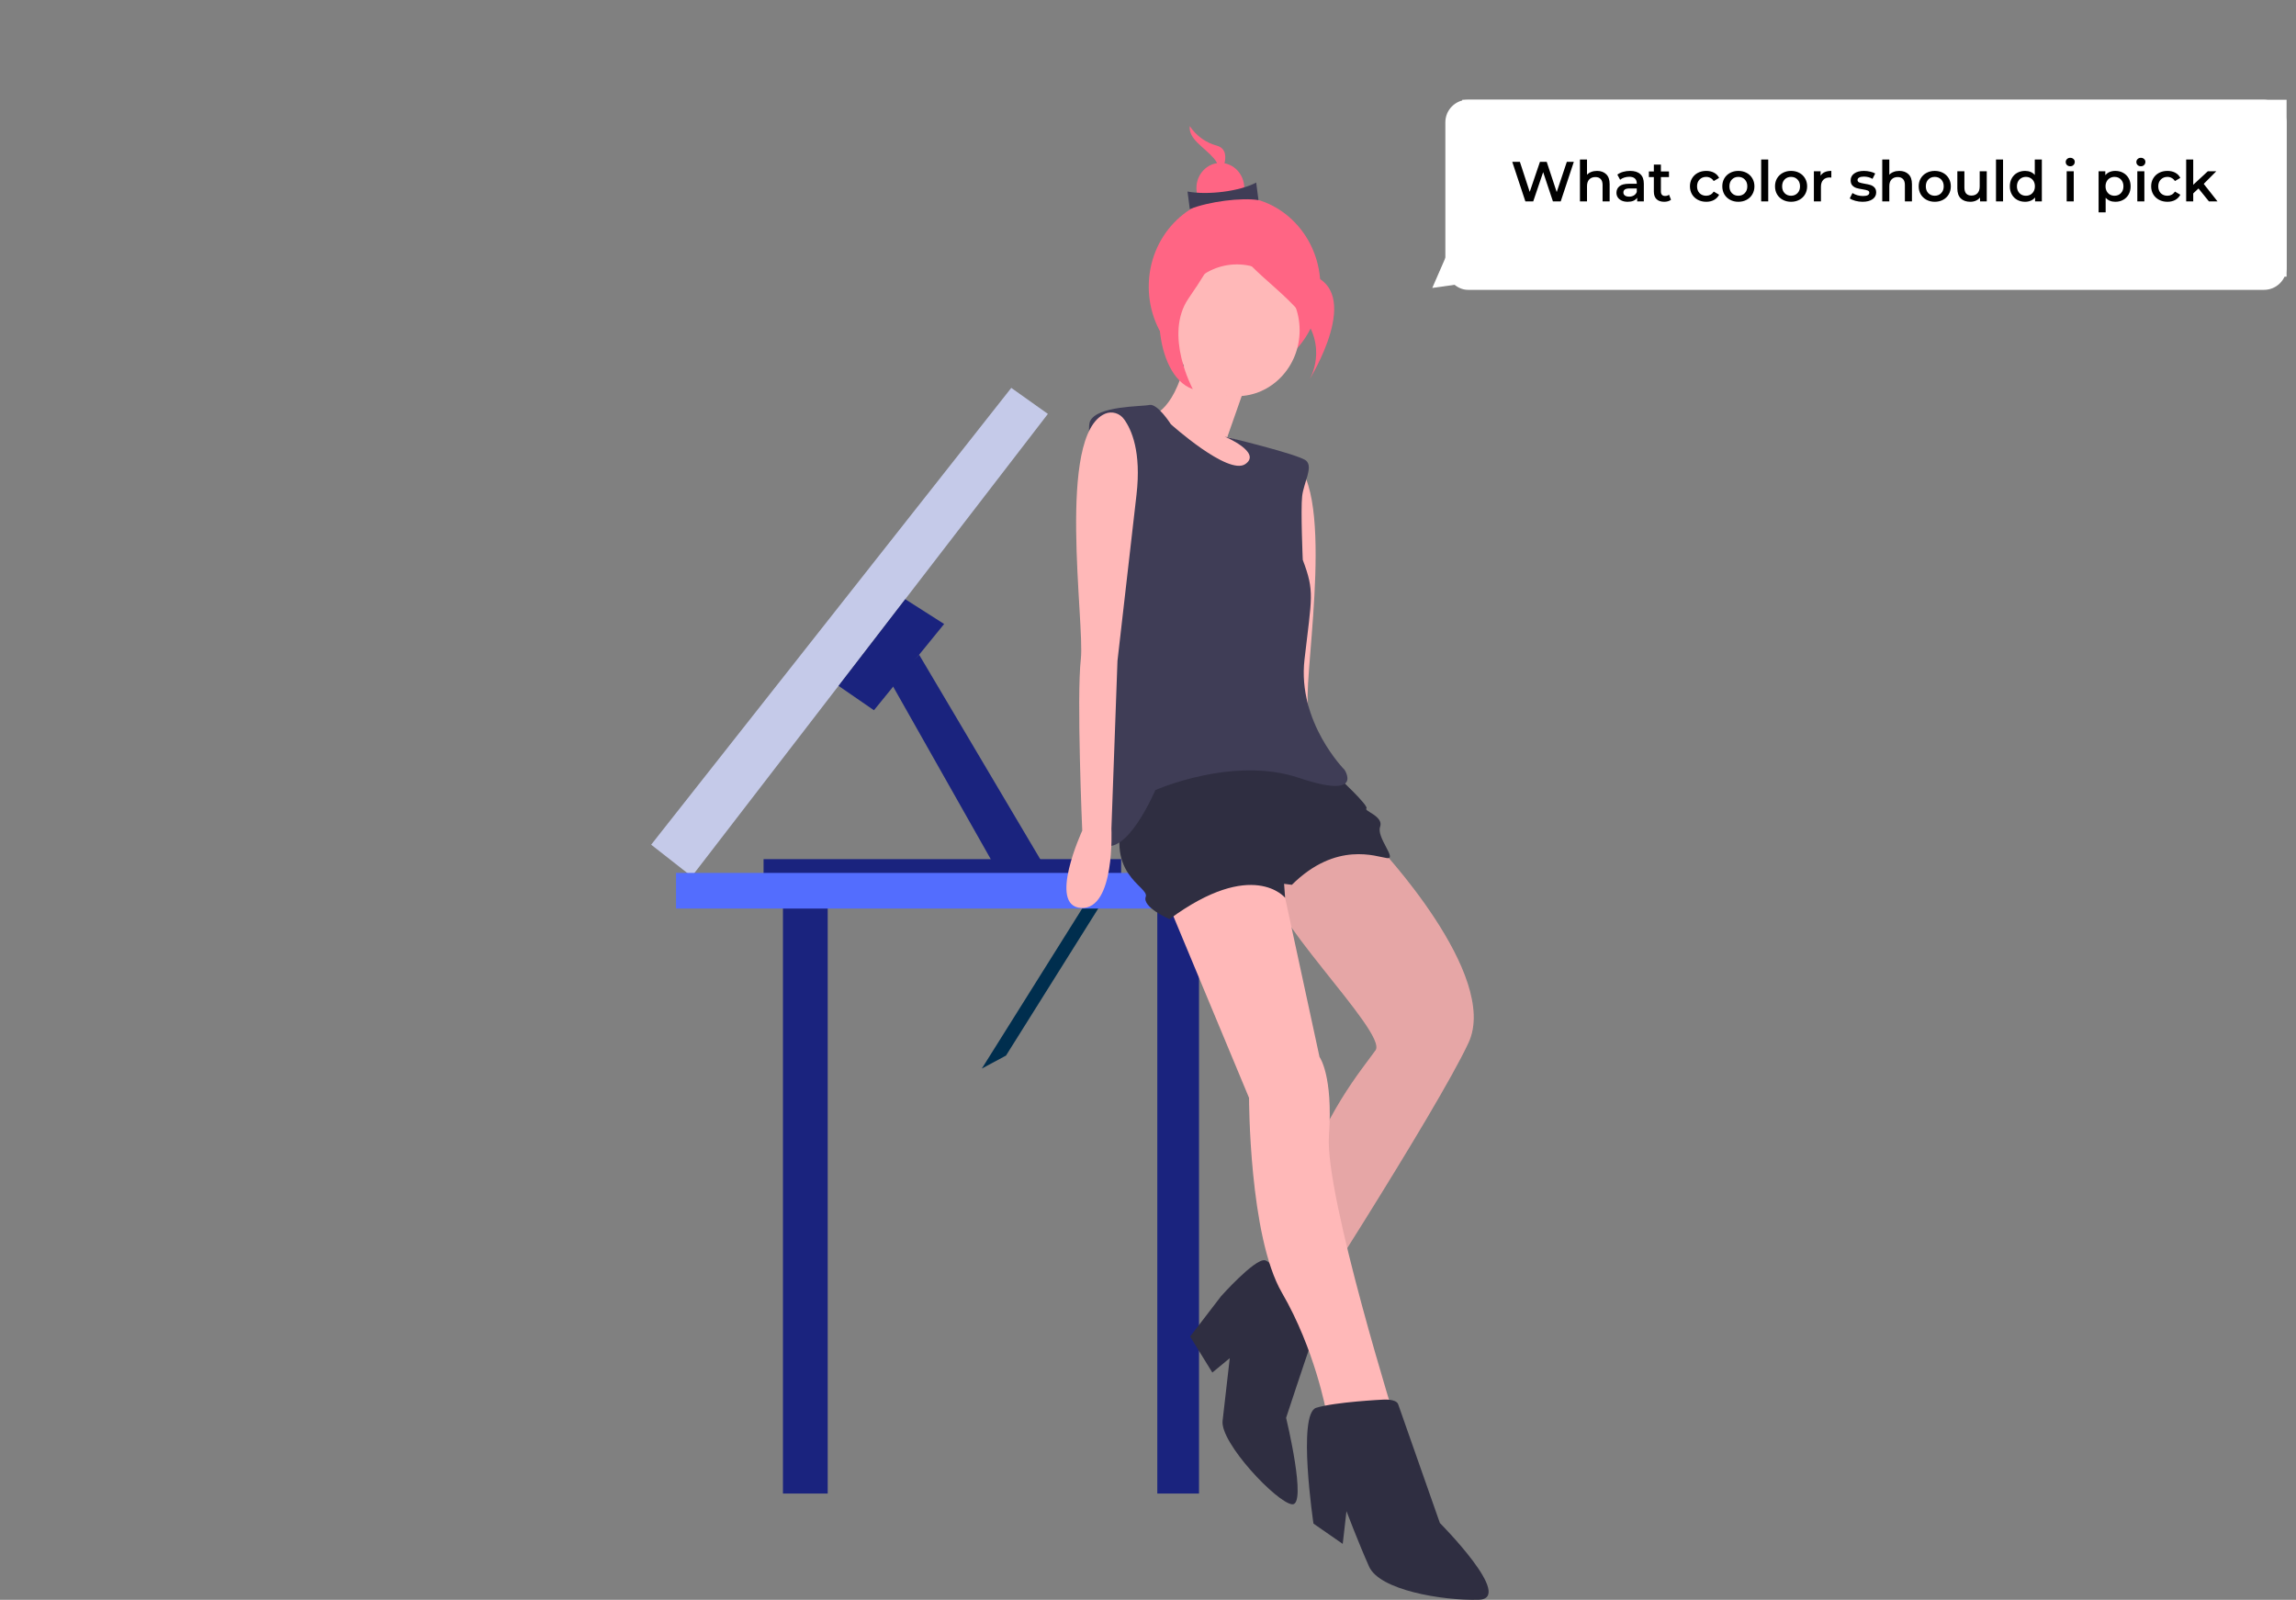 <svg width="1220" height="850" viewBox="0 0 1220 850" fill="none" xmlns="http://www.w3.org/2000/svg">
<rect x="0" y="0" width="1220" height="850" fill="#808080" stroke="none"/>
<g id="Frame 1">
<g id="Designer" clip-path="url(#clip0)">
<g id="pen">
<path id="Vector" d="M584.543 468.594L589.403 472.314L534.158 560.405L523.306 566.241L584.543 468.594Z" fill="#002E4E" stroke="#002E4E" stroke-width="1.124" stroke-miterlimit="10"/>
</g>
<path id="Vector_2" d="M346 448.795L537.349 206.088L556.807 219.912L367.565 465.692L346 448.795Z" fill="#C5CAE9"/>
<path id="Vector_3" d="M481.003 318.364L501.673 331.537L464.377 377.366L445.558 364.399L481.003 318.364Z" fill="#1A237E"/>
<path id="Vector_4" d="M488.385 347.864L553.294 457.433L527.889 459.035L473.788 363.409L488.385 347.864Z" fill="#1A237E"/>
<path id="Vector_5" d="M595.726 456.475H405.729V465.692H595.726V456.475Z" fill="#1A237E"/>
<path id="Vector_6" d="M637.104 474.728H614.942V793.537H637.104V474.728Z" fill="#1A237E"/>
<path id="Vector_7" d="M439.81 474.728H416.027V793.537H439.81V474.728Z" fill="#1A237E"/>
<path id="Vector_8" d="M701.968 463.783H359.215V482.729H701.968V463.783Z" fill="#536DFE"/>
<path id="Vector_9" d="M655.999 200.206C681.186 200.206 701.605 178.754 701.605 152.291C701.605 125.827 681.186 104.375 655.999 104.375C630.811 104.375 610.392 125.827 610.392 152.291C610.392 178.754 630.811 200.206 655.999 200.206Z" fill="#FF6584"/>
<path id="Vector_10" d="M684.852 243.126C683.108 242.342 681.159 242.185 679.318 242.678C677.477 243.172 675.849 244.288 674.695 245.848C670.644 251.161 665.117 262.819 667.239 285.687L675.457 374.255L676.765 463.53C676.765 463.53 689.127 504.69 707.227 504.302C725.327 503.914 692.236 464.877 692.236 464.877C692.236 464.877 696.825 394.052 694.939 373.725C693.181 354.775 710.586 254.885 684.852 243.126Z" fill="#FFB8B8"/>
<path id="Vector_11" d="M662.536 202.604L652.16 232.149L666.992 236.962L669.075 279.836L632.3 259.025L613.777 237.582L611.466 221.127C611.466 221.127 625.75 218.525 630.943 185.387L662.536 202.604Z" fill="#FFB8B8"/>
<path id="Vector_12" d="M732.166 449.439C732.166 449.439 797.051 517.883 780.331 553.973C763.611 590.062 682.015 716.396 682.015 716.396L660.186 687.188C660.186 687.188 681.642 670.799 691.635 632.39C701.628 593.981 724.245 567.454 730.92 558.012C737.596 548.571 668.243 482.5 674.369 465.642C680.495 448.784 732.166 449.439 732.166 449.439Z" fill="#FFB8B8"/>
<path id="Vector_13" opacity="0.1" d="M732.166 449.439C732.166 449.439 797.051 517.883 780.331 553.973C763.611 590.062 682.015 716.396 682.015 716.396L660.186 687.188C660.186 687.188 681.642 670.799 691.635 632.39C701.628 593.981 724.245 567.454 730.92 558.012C737.596 548.571 668.243 482.5 674.369 465.642C680.495 448.784 732.166 449.439 732.166 449.439Z" fill="black"/>
<path id="Vector_14" d="M691.396 695.541C691.396 695.541 698.174 709.622 696.132 715.242C694.09 720.861 683.382 753.302 683.382 753.302C683.382 753.302 694.783 800.293 686.512 799.247C678.241 798.201 648.306 766.5 649.633 754.913L653.448 721.601L644.182 729.245L632.386 710.122L648.826 688.691C648.826 688.691 666.478 668.882 671.992 669.579C677.507 670.276 691.396 695.541 691.396 695.541Z" fill="#2F2E41"/>
<path id="Vector_15" d="M678.505 466.165L682.858 477L701.141 561.594C701.141 561.594 708.417 571.33 706.147 603.369C703.876 635.407 742.827 759.347 742.827 759.347L744.143 784.492L720.707 781.53L704.724 750.122C704.724 750.122 698.723 717.038 681.196 686.905C663.669 656.772 663.691 583.308 663.691 583.308L616.521 470.084L653.639 451.267L678.505 466.165Z" fill="#FFB8B8"/>
<path id="Vector_16" d="M734.835 743.643C734.835 743.643 741.894 743.066 742.941 746.137C743.988 749.208 765.09 809.18 765.09 809.18C765.09 809.18 805.224 849.517 785.592 849.974C765.961 850.431 733.041 844.801 727.475 832.342C721.909 819.884 715.462 802.907 715.462 802.907L713.472 820.287L697.924 809.506C697.924 809.506 689.228 751.102 699.376 747.977C709.524 744.852 734.835 743.643 734.835 743.643Z" fill="#2F2E41"/>
<path id="Vector_17" d="M711.166 412.989C711.166 412.989 727.595 428.29 726.05 429.564C724.506 430.838 735.369 433.681 733.327 439.3C731.285 444.919 742.531 456.626 737.016 455.929C731.502 455.232 710.109 446.65 686.444 470.107L682.309 469.584L682.858 477C682.858 477 665.714 455.732 621.423 488.336C621.423 488.336 606.757 482.074 608.799 476.455C610.841 470.835 584.98 464.628 598.942 428.19C612.904 391.752 656.138 392.809 656.138 392.809L711.166 412.989Z" fill="#2F2E41"/>
<path id="Vector_18" d="M622.163 225.418C622.163 225.418 615.053 214.234 610.751 215.16C606.45 216.085 582.931 215.527 579.178 223.869C575.426 232.21 593.295 318.745 590.423 331.606C587.552 344.467 572.303 440.985 585.425 448.521C598.548 456.058 613.889 419.794 613.889 419.794C613.889 419.794 655.142 401.499 690.156 413.272C725.169 425.045 714.421 408.993 714.421 408.993C714.421 408.993 689.338 383.782 693.152 350.47C696.967 317.157 698.678 314.435 692.231 297.457C692.231 297.457 691.081 270.864 691.91 263.622C692.739 256.38 697.87 248.212 694.066 244.793C690.262 241.373 650.781 231.975 650.781 231.975C650.781 231.975 670.796 240.382 661.696 246.578C652.595 252.775 622.163 225.418 622.163 225.418Z" fill="#3F3D56"/>
<path id="Vector_19" d="M657.25 210.5C675.655 210.5 690.574 194.824 690.574 175.488C690.574 156.152 675.655 140.477 657.25 140.477C638.846 140.477 623.926 156.152 623.926 175.488C623.926 194.824 638.846 210.5 657.25 210.5Z" fill="#FFB8B8"/>
<path id="Vector_20" d="M587.204 219.814C588.966 219.072 590.918 218.961 592.748 219.498C594.578 220.035 596.181 221.189 597.3 222.777C601.236 228.184 606.512 239.97 603.899 262.782L593.781 351.132L590.557 440.354C590.557 440.354 592.639 483.228 574.552 482.411C556.465 481.594 575.06 441.334 575.06 441.334C575.06 441.334 571.993 370.418 574.316 350.141C576.48 331.238 561.225 230.961 587.204 219.814Z" fill="#FFB8B8"/>
<path id="Vector_21" d="M632.193 67C635.612 72.144 640.722 75.835 646.578 77.389C656.637 80.219 646.66 96.1 646.66 96.1C646.66 96.1 650.288 90.325 645.055 84.209C639.822 78.094 631.402 73.912 632.193 67Z" fill="#FF6584"/>
<path id="Vector_22" d="M648.443 113.263C655.462 113.263 661.153 107.284 661.153 99.909C661.153 92.535 655.462 86.556 648.443 86.556C641.423 86.556 635.733 92.535 635.733 99.909C635.733 107.284 641.423 113.263 648.443 113.263Z" fill="#FF6584"/>
<path id="Vector_23" d="M632.215 111.102C642.577 106.985 659.829 104.897 668.705 106.324L667.488 96.985C658.955 101.619 641.781 103.796 630.998 101.763L632.215 111.102Z" fill="#3F3D56"/>
<path id="Vector_24" d="M652.265 114.445C652.265 114.445 665.25 137.138 695.446 145.633C725.642 154.128 695.693 201.802 695.693 201.802C695.693 201.802 706.584 184.466 690.875 166.107C675.167 147.748 649.888 135.196 652.265 114.445Z" fill="#FF6584"/>
<path id="Vector_25" d="M651.234 113.066C651.234 113.066 638.759 144.236 625.063 147.183C611.368 150.13 612.407 199.382 633.824 206.767C633.824 206.767 618.207 177.894 631.556 158.529C644.906 139.165 653.338 123.858 651.234 113.066Z" fill="#FF6584"/>
<path id="Polygon 1" d="M761.051 152.986L772.838 125.961L790.246 148.876L761.051 152.986Z" fill="white"/>
</g>
<g id="Textbox">
<rect x="768" y="53" width="447" height="101" rx="12" fill="white"/>
<g id="Rectangle 1" style="mix-blend-mode:lighten">
<path d="M777.5 53.5H1214.5V146.5H777.5V53.5Z" fill="white"/>
<path d="M777.5 53.5H1214.5V146.5H777.5V53.5Z" stroke="white"/>
</g>
<path id="What color should i pick" d="M836.261 86L829.301 107H825.161L819.971 91.46L814.691 107H810.521L803.561 86H807.611L812.831 101.96L818.261 86H821.861L827.171 102.05L832.541 86H836.261ZM848.608 90.8C850.628 90.8 852.248 91.39 853.468 92.57C854.688 93.75 855.298 95.5 855.298 97.82V107H851.548V98.3C851.548 96.9 851.218 95.85 850.558 95.15C849.898 94.43 848.958 94.07 847.738 94.07C846.358 94.07 845.268 94.49 844.468 95.33C843.668 96.15 843.268 97.34 843.268 98.9V107H839.518V84.74H843.268V92.84C843.888 92.18 844.648 91.68 845.548 91.34C846.468 90.98 847.488 90.8 848.608 90.8ZM866.175 90.8C868.535 90.8 870.335 91.37 871.575 92.51C872.835 93.63 873.465 95.33 873.465 97.61V107H869.925V105.05C869.465 105.75 868.805 106.29 867.945 106.67C867.105 107.03 866.085 107.21 864.885 107.21C863.685 107.21 862.635 107.01 861.735 106.61C860.835 106.19 860.135 105.62 859.635 104.9C859.155 104.16 858.915 103.33 858.915 102.41C858.915 100.97 859.445 99.82 860.505 98.96C861.585 98.08 863.275 97.64 865.575 97.64H869.715V97.4C869.715 96.28 869.375 95.42 868.695 94.82C868.035 94.22 867.045 93.92 865.725 93.92C864.825 93.92 863.935 94.06 863.055 94.34C862.195 94.62 861.465 95.01 860.865 95.51L859.395 92.78C860.235 92.14 861.245 91.65 862.425 91.31C863.605 90.97 864.855 90.8 866.175 90.8ZM865.665 104.48C866.605 104.48 867.435 104.27 868.155 103.85C868.895 103.41 869.415 102.79 869.715 101.99V100.13H865.845C863.685 100.13 862.605 100.84 862.605 102.26C862.605 102.94 862.875 103.48 863.415 103.88C863.955 104.28 864.705 104.48 865.665 104.48ZM887.907 106.13C887.467 106.49 886.927 106.76 886.287 106.94C885.667 107.12 885.007 107.21 884.307 107.21C882.547 107.21 881.187 106.75 880.227 105.83C879.267 104.91 878.787 103.57 878.787 101.81V94.1H876.147V91.1H878.787V87.44H882.537V91.1H886.827V94.1H882.537V101.72C882.537 102.5 882.727 103.1 883.107 103.52C883.487 103.92 884.037 104.12 884.757 104.12C885.597 104.12 886.297 103.9 886.857 103.46L887.907 106.13ZM906.633 107.21C904.973 107.21 903.483 106.86 902.163 106.16C900.843 105.46 899.813 104.49 899.073 103.25C898.333 101.99 897.963 100.57 897.963 98.99C897.963 97.41 898.333 96 899.073 94.76C899.813 93.52 900.833 92.55 902.133 91.85C903.453 91.15 904.953 90.8 906.633 90.8C908.213 90.8 909.593 91.12 910.773 91.76C911.973 92.4 912.873 93.32 913.473 94.52L910.593 96.2C910.133 95.46 909.553 94.91 908.853 94.55C908.173 94.17 907.423 93.98 906.603 93.98C905.203 93.98 904.043 94.44 903.123 95.36C902.203 96.26 901.743 97.47 901.743 98.99C901.743 100.51 902.193 101.73 903.093 102.65C904.013 103.55 905.183 104 906.603 104C907.423 104 908.173 103.82 908.853 103.46C909.553 103.08 910.133 102.52 910.593 101.78L913.473 103.46C912.853 104.66 911.943 105.59 910.743 106.25C909.563 106.89 908.193 107.21 906.633 107.21ZM923.681 107.21C922.061 107.21 920.601 106.86 919.301 106.16C918.001 105.46 916.981 104.49 916.241 103.25C915.521 101.99 915.161 100.57 915.161 98.99C915.161 97.41 915.521 96 916.241 94.76C916.981 93.52 918.001 92.55 919.301 91.85C920.601 91.15 922.061 90.8 923.681 90.8C925.321 90.8 926.791 91.15 928.091 91.85C929.391 92.55 930.401 93.52 931.121 94.76C931.861 96 932.231 97.41 932.231 98.99C932.231 100.57 931.861 101.99 931.121 103.25C930.401 104.49 929.391 105.46 928.091 106.16C926.791 106.86 925.321 107.21 923.681 107.21ZM923.681 104C925.061 104 926.201 103.54 927.101 102.62C928.001 101.7 928.451 100.49 928.451 98.99C928.451 97.49 928.001 96.28 927.101 95.36C926.201 94.44 925.061 93.98 923.681 93.98C922.301 93.98 921.161 94.44 920.261 95.36C919.381 96.28 918.941 97.49 918.941 98.99C918.941 100.49 919.381 101.7 920.261 102.62C921.161 103.54 922.301 104 923.681 104ZM935.816 84.74H939.566V107H935.816V84.74ZM951.688 107.21C950.068 107.21 948.608 106.86 947.308 106.16C946.008 105.46 944.988 104.49 944.248 103.25C943.528 101.99 943.168 100.57 943.168 98.99C943.168 97.41 943.528 96 944.248 94.76C944.988 93.52 946.008 92.55 947.308 91.85C948.608 91.15 950.068 90.8 951.688 90.8C953.328 90.8 954.798 91.15 956.098 91.85C957.398 92.55 958.408 93.52 959.128 94.76C959.868 96 960.238 97.41 960.238 98.99C960.238 100.57 959.868 101.99 959.128 103.25C958.408 104.49 957.398 105.46 956.098 106.16C954.798 106.86 953.328 107.21 951.688 107.21ZM951.688 104C953.068 104 954.208 103.54 955.108 102.62C956.008 101.7 956.458 100.49 956.458 98.99C956.458 97.49 956.008 96.28 955.108 95.36C954.208 94.44 953.068 93.98 951.688 93.98C950.308 93.98 949.168 94.44 948.268 95.36C947.388 96.28 946.948 97.49 946.948 98.99C946.948 100.49 947.388 101.7 948.268 102.62C949.168 103.54 950.308 104 951.688 104ZM967.394 93.32C968.474 91.64 970.374 90.8 973.094 90.8V94.37C972.774 94.31 972.484 94.28 972.224 94.28C970.764 94.28 969.624 94.71 968.804 95.57C967.984 96.41 967.574 97.63 967.574 99.23V107H963.824V90.98H967.394V93.32ZM989.663 107.21C988.363 107.21 987.093 107.04 985.853 106.7C984.613 106.36 983.623 105.93 982.883 105.41L984.323 102.56C985.043 103.04 985.903 103.43 986.903 103.73C987.923 104.01 988.923 104.15 989.903 104.15C992.143 104.15 993.263 103.56 993.263 102.38C993.263 101.82 992.973 101.43 992.393 101.21C991.833 100.99 990.923 100.78 989.663 100.58C988.343 100.38 987.263 100.15 986.423 99.89C985.603 99.63 984.883 99.18 984.263 98.54C983.663 97.88 983.363 96.97 983.363 95.81C983.363 94.29 983.993 93.08 985.253 92.18C986.533 91.26 988.253 90.8 990.413 90.8C991.513 90.8 992.613 90.93 993.713 91.19C994.813 91.43 995.713 91.76 996.413 92.18L994.973 95.03C993.613 94.23 992.083 93.83 990.383 93.83C989.283 93.83 988.443 94 987.863 94.34C987.303 94.66 987.023 95.09 987.023 95.63C987.023 96.23 987.323 96.66 987.923 96.92C988.543 97.16 989.493 97.39 990.773 97.61C992.053 97.81 993.103 98.04 993.923 98.3C994.743 98.56 995.443 99 996.023 99.62C996.623 100.24 996.923 101.12 996.923 102.26C996.923 103.76 996.273 104.96 994.973 105.86C993.673 106.76 991.903 107.21 989.663 107.21ZM1009.24 90.8C1011.26 90.8 1012.88 91.39 1014.1 92.57C1015.32 93.75 1015.93 95.5 1015.93 97.82V107H1012.18V98.3C1012.18 96.9 1011.85 95.85 1011.19 95.15C1010.53 94.43 1009.59 94.07 1008.37 94.07C1006.99 94.07 1005.9 94.49 1005.1 95.33C1004.3 96.15 1003.9 97.34 1003.9 98.9V107H1000.15V84.74H1003.9V92.84C1004.52 92.18 1005.28 91.68 1006.18 91.34C1007.1 90.98 1008.12 90.8 1009.24 90.8ZM1028.04 107.21C1026.42 107.21 1024.96 106.86 1023.66 106.16C1022.36 105.46 1021.34 104.49 1020.6 103.25C1019.88 101.99 1019.52 100.57 1019.52 98.99C1019.52 97.41 1019.88 96 1020.6 94.76C1021.34 93.52 1022.36 92.55 1023.66 91.85C1024.96 91.15 1026.42 90.8 1028.04 90.8C1029.68 90.8 1031.15 91.15 1032.45 91.85C1033.75 92.55 1034.76 93.52 1035.48 94.76C1036.22 96 1036.59 97.41 1036.59 98.99C1036.59 100.57 1036.22 101.99 1035.48 103.25C1034.76 104.49 1033.75 105.46 1032.45 106.16C1031.15 106.86 1029.68 107.21 1028.04 107.21ZM1028.04 104C1029.42 104 1030.56 103.54 1031.46 102.62C1032.36 101.7 1032.81 100.49 1032.81 98.99C1032.81 97.49 1032.36 96.28 1031.46 95.36C1030.56 94.44 1029.42 93.98 1028.04 93.98C1026.66 93.98 1025.52 94.44 1024.62 95.36C1023.74 96.28 1023.3 97.49 1023.3 98.99C1023.3 100.49 1023.74 101.7 1024.62 102.62C1025.52 103.54 1026.66 104 1028.04 104ZM1055.68 90.98V107H1052.11V104.96C1051.51 105.68 1050.76 106.24 1049.86 106.64C1048.96 107.02 1047.99 107.21 1046.95 107.21C1044.81 107.21 1043.12 106.62 1041.88 105.44C1040.66 104.24 1040.05 102.47 1040.05 100.13V90.98H1043.8V99.62C1043.8 101.06 1044.12 102.14 1044.76 102.86C1045.42 103.56 1046.35 103.91 1047.55 103.91C1048.89 103.91 1049.95 103.5 1050.73 102.68C1051.53 101.84 1051.93 100.64 1051.93 99.08V90.98H1055.68ZM1060.59 84.74H1064.34V107H1060.59V84.74ZM1084.95 84.74V107H1081.35V104.93C1080.73 105.69 1079.96 106.26 1079.04 106.64C1078.14 107.02 1077.14 107.21 1076.04 107.21C1074.5 107.21 1073.11 106.87 1071.87 106.19C1070.65 105.51 1069.69 104.55 1068.99 103.31C1068.29 102.05 1067.94 100.61 1067.94 98.99C1067.94 97.37 1068.29 95.94 1068.99 94.7C1069.69 93.46 1070.65 92.5 1071.87 91.82C1073.11 91.14 1074.5 90.8 1076.04 90.8C1077.1 90.8 1078.07 90.98 1078.95 91.34C1079.83 91.7 1080.58 92.24 1081.2 92.96V84.74H1084.95ZM1076.49 104C1077.39 104 1078.2 103.8 1078.92 103.4C1079.64 102.98 1080.21 102.39 1080.63 101.63C1081.05 100.87 1081.26 99.99 1081.26 98.99C1081.26 97.99 1081.05 97.11 1080.63 96.35C1080.21 95.59 1079.64 95.01 1078.92 94.61C1078.2 94.19 1077.39 93.98 1076.49 93.98C1075.59 93.98 1074.78 94.19 1074.06 94.61C1073.34 95.01 1072.77 95.59 1072.35 96.35C1071.93 97.11 1071.72 97.99 1071.72 98.99C1071.72 99.99 1071.93 100.87 1072.35 101.63C1072.77 102.39 1073.34 102.98 1074.06 103.4C1074.78 103.8 1075.59 104 1076.49 104ZM1098.15 90.98H1101.9V107H1098.15V90.98ZM1100.04 88.34C1099.36 88.34 1098.79 88.13 1098.33 87.71C1097.87 87.27 1097.64 86.73 1097.64 86.09C1097.64 85.45 1097.87 84.92 1098.33 84.5C1098.79 84.06 1099.36 83.84 1100.04 83.84C1100.72 83.84 1101.29 84.05 1101.75 84.47C1102.21 84.87 1102.44 85.38 1102.44 86C1102.44 86.66 1102.21 87.22 1101.75 87.68C1101.31 88.12 1100.74 88.34 1100.04 88.34ZM1123.99 90.8C1125.55 90.8 1126.94 91.14 1128.16 91.82C1129.4 92.5 1130.37 93.46 1131.07 94.7C1131.77 95.94 1132.12 97.37 1132.12 98.99C1132.12 100.61 1131.77 102.05 1131.07 103.31C1130.37 104.55 1129.4 105.51 1128.16 106.19C1126.94 106.87 1125.55 107.21 1123.99 107.21C1121.83 107.21 1120.12 106.49 1118.86 105.05V112.82H1115.11V90.98H1118.68V93.08C1119.3 92.32 1120.06 91.75 1120.96 91.37C1121.88 90.99 1122.89 90.8 1123.99 90.8ZM1123.57 104C1124.95 104 1126.08 103.54 1126.96 102.62C1127.86 101.7 1128.31 100.49 1128.31 98.99C1128.31 97.49 1127.86 96.28 1126.96 95.36C1126.08 94.44 1124.95 93.98 1123.57 93.98C1122.67 93.98 1121.86 94.19 1121.14 94.61C1120.42 95.01 1119.85 95.59 1119.43 96.35C1119.01 97.11 1118.8 97.99 1118.8 98.99C1118.8 99.99 1119.01 100.87 1119.43 101.63C1119.85 102.39 1120.42 102.98 1121.14 103.4C1121.86 103.8 1122.67 104 1123.57 104ZM1135.68 90.98H1139.43V107H1135.68V90.98ZM1137.57 88.34C1136.89 88.34 1136.32 88.13 1135.86 87.71C1135.4 87.27 1135.17 86.73 1135.17 86.09C1135.17 85.45 1135.4 84.92 1135.86 84.5C1136.32 84.06 1136.89 83.84 1137.57 83.84C1138.25 83.84 1138.82 84.05 1139.28 84.47C1139.74 84.87 1139.97 85.38 1139.97 86C1139.97 86.66 1139.74 87.22 1139.28 87.68C1138.84 88.12 1138.27 88.34 1137.57 88.34ZM1151.7 107.21C1150.04 107.21 1148.55 106.86 1147.23 106.16C1145.91 105.46 1144.88 104.49 1144.14 103.25C1143.4 101.99 1143.03 100.57 1143.03 98.99C1143.03 97.41 1143.4 96 1144.14 94.76C1144.88 93.52 1145.9 92.55 1147.2 91.85C1148.52 91.15 1150.02 90.8 1151.7 90.8C1153.28 90.8 1154.66 91.12 1155.84 91.76C1157.04 92.4 1157.94 93.32 1158.54 94.52L1155.66 96.2C1155.2 95.46 1154.62 94.91 1153.92 94.55C1153.24 94.17 1152.49 93.98 1151.67 93.98C1150.27 93.98 1149.11 94.44 1148.19 95.36C1147.27 96.26 1146.81 97.47 1146.81 98.99C1146.81 100.51 1147.26 101.73 1148.16 102.65C1149.08 103.55 1150.25 104 1151.67 104C1152.49 104 1153.24 103.82 1153.92 103.46C1154.62 103.08 1155.2 102.52 1155.66 101.78L1158.54 103.46C1157.92 104.66 1157.01 105.59 1155.81 106.25C1154.63 106.89 1153.26 107.21 1151.7 107.21ZM1168.18 100.13L1165.39 102.77V107H1161.64V84.74H1165.39V98.18L1173.16 90.98H1177.66L1170.97 97.7L1178.29 107H1173.73L1168.18 100.13Z" fill="black"/>
</g>
</g>
<defs>
<clipPath id="clip0">
<rect width="445" height="783" fill="white" transform="translate(346 67)"/>
</clipPath>
</defs>
</svg>
